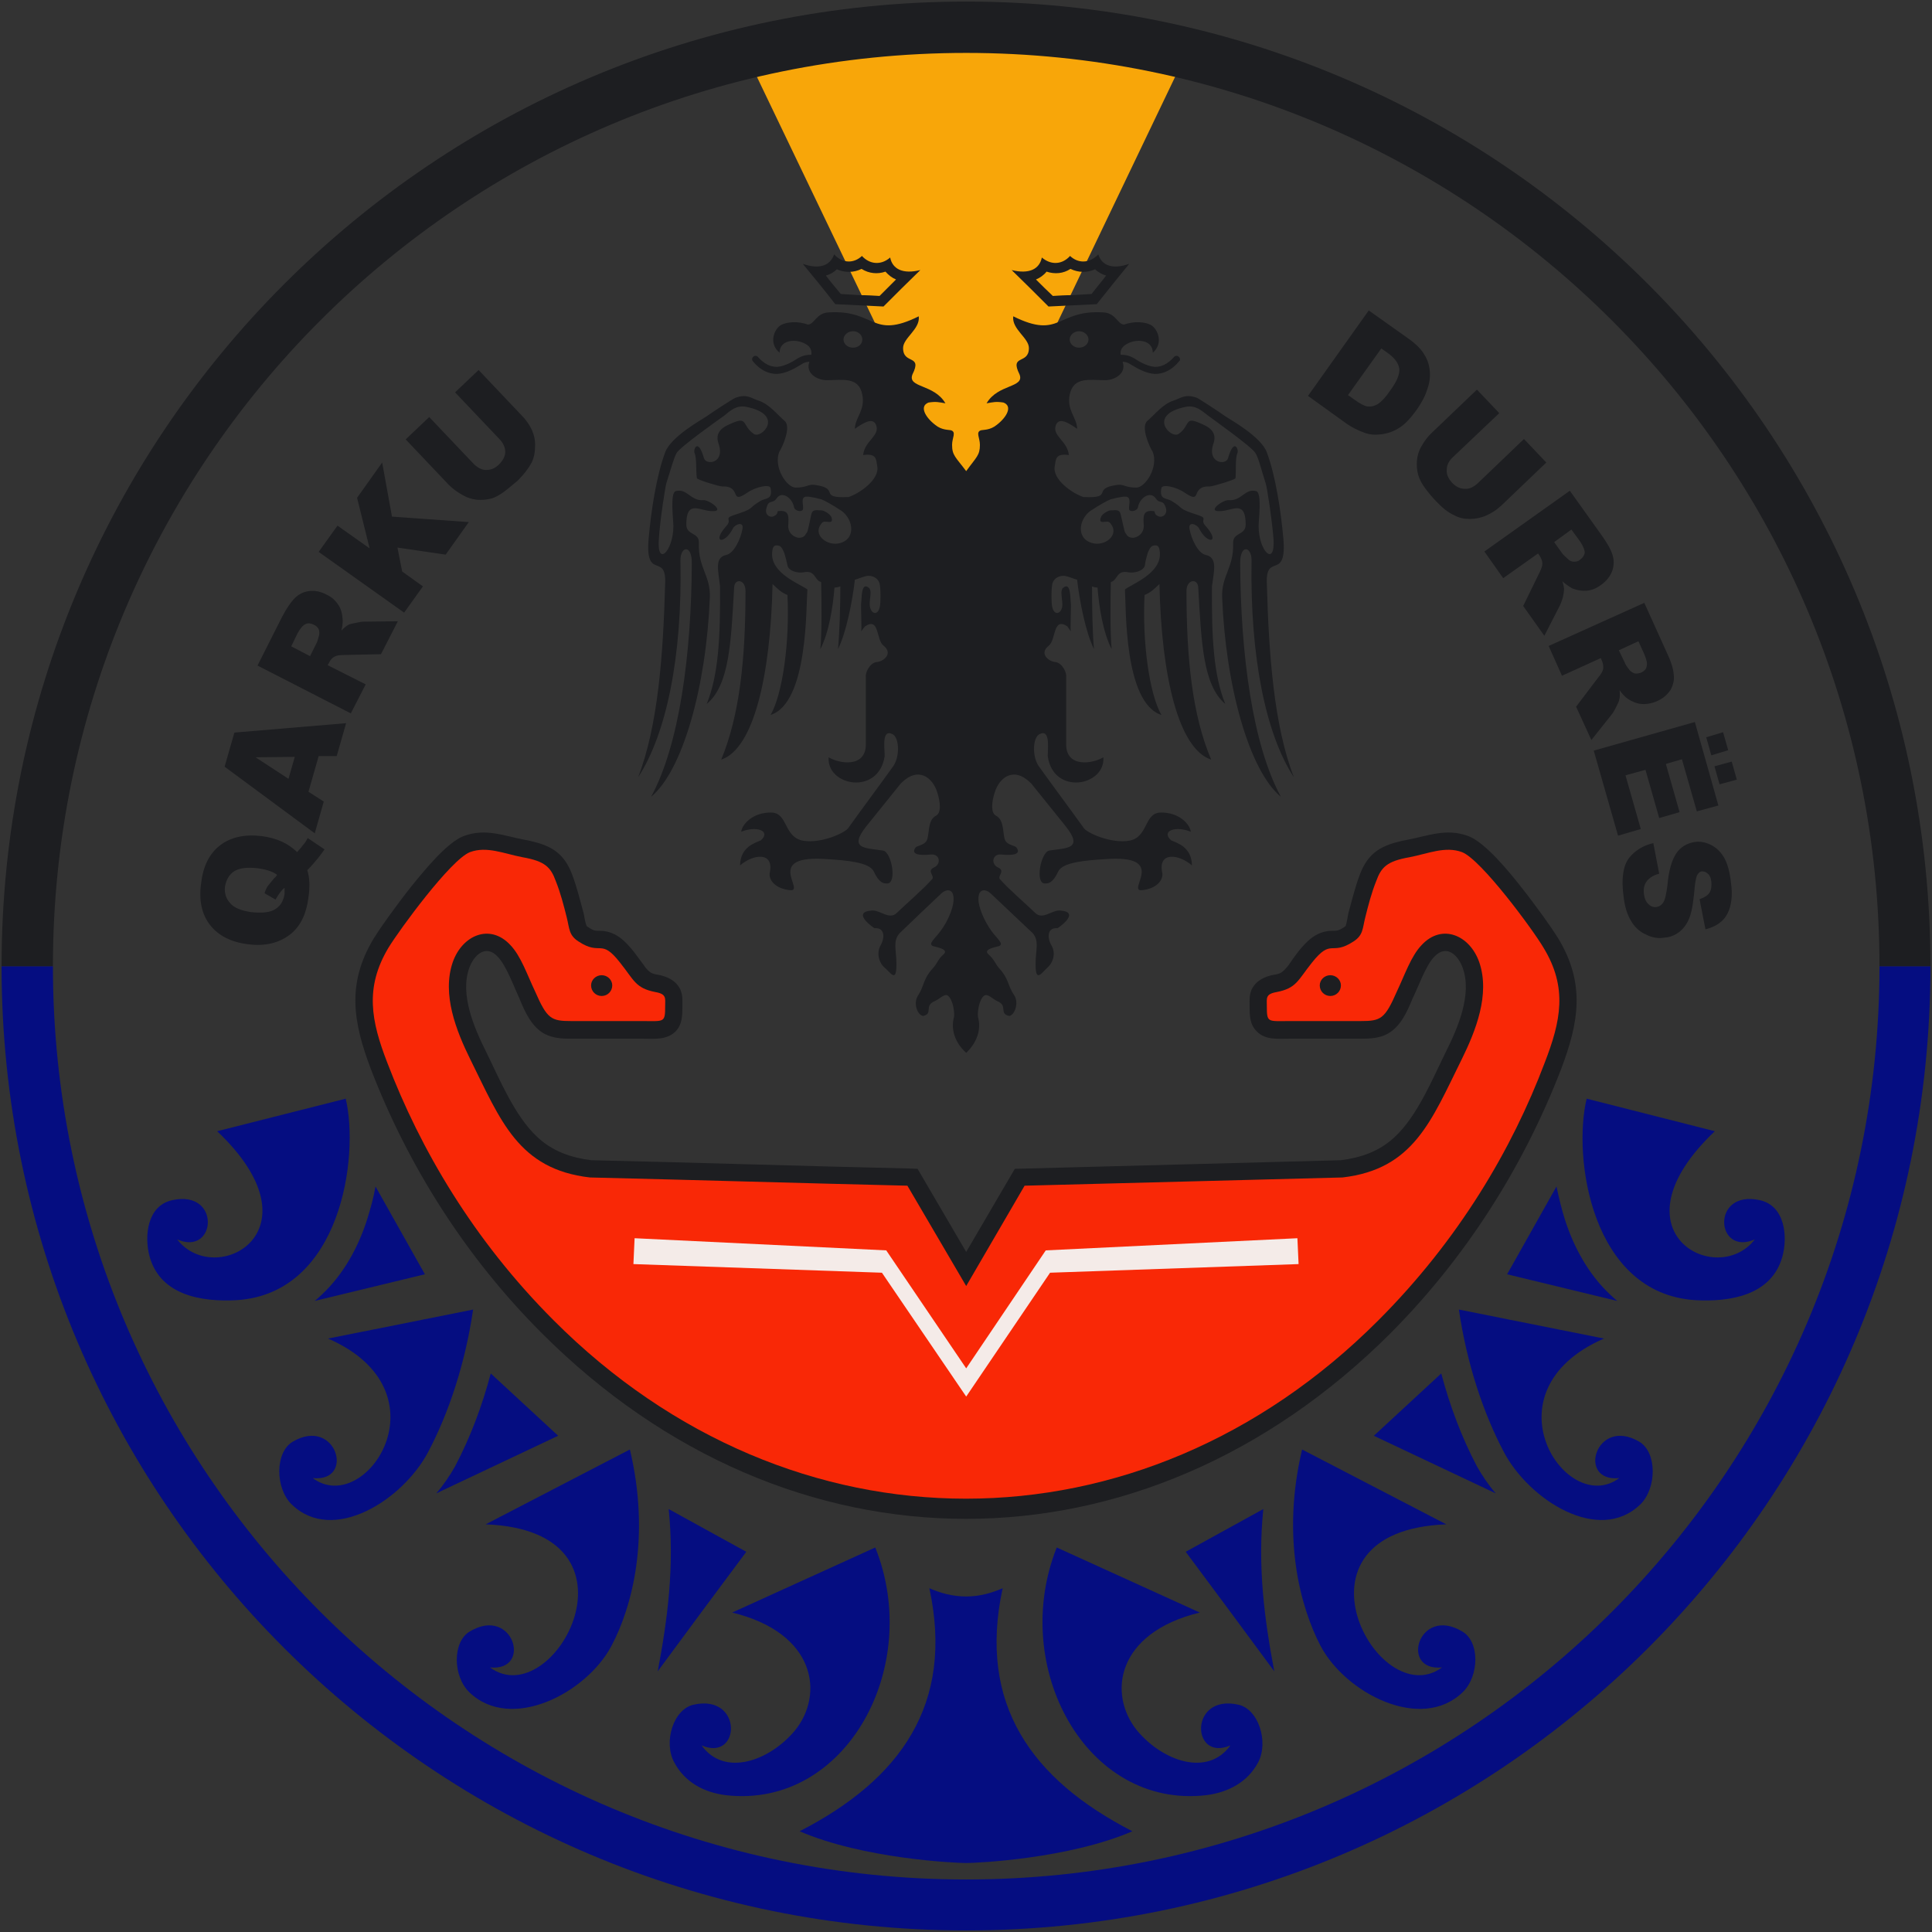 <?xml version="1.0" encoding="UTF-8"?>
<!DOCTYPE svg PUBLIC "-//W3C//DTD SVG 1.1//EN" "http://www.w3.org/Graphics/SVG/1.1/DTD/svg11.dtd">
<!-- Creator: CorelDRAW X7 -->
<svg xmlns="http://www.w3.org/2000/svg" xml:space="preserve" width="4.929in" height="4.929in" version="1.1" style="shape-rendering:geometricPrecision; text-rendering:geometricPrecision; image-rendering:optimizeQuality; fill-rule:evenodd; clip-rule:evenodd"
viewBox="0 0 4929 4929"
 xmlns:xlink="http://www.w3.org/1999/xlink">
 <rect x="0" y="0" width="4929" height="4929" fill="#333333" stroke="none"/>
 <defs>
  <style type="text/css">
   <![CDATA[
    .fil1 {fill:#050D81}
    .fil2 {fill:#1D1E21}
    .fil0 {fill:#F8A609}
    .fil3 {fill:#F92806}
    .fil4 {fill:#F4EBE8;fill-rule:nonzero}
   ]]>
  </style>
 </defs>
 <g id="Layer_x0020_1">
  <g id="_787648016">
   <path class="fil0" d="M1896 123l569 1186 568 -1186c-182,-44 -373,-68 -568,-68 -196,0 -387,24 -569,68z"/>
   <path class="fil1" d="M4048 2803l327 83c-270,256 5,402 102,276 -100,44 -113,-128 13,-100 63,14 72,91 57,145 -28,98 -133,115 -222,110 -266,-17 -313,-366 -277,-514zm-2342 1047c15,147 -3,282 -28,414 75,-102 150,-203 226,-305 -71,-39 -127,-70 -198,-109zm-593 -40l0 0c19,-22 35,-46 48,-69 39,-74 69,-154 91,-237l172 159 -311 147zm-29 -559l-126 -224c-5,29 -13,57 -21,83 -23,72 -60,140 -115,192 -6,6 -12,11 -19,17l281 -68zm1381 822c-36,0 -66,-9 -94,-21 64,296 -74,488 -331,620 162,70 395,81 425,81 29,0 262,-11 424,-81 -257,-132 -395,-324 -331,-620 -28,12 -58,21 -93,21zm-232 -125l-365 166c214,52 235,209 160,301 -65,78 -180,119 -238,38 100,43 106,-132 -20,-104 -52,11 -78,95 -50,147 27,51 76,77 132,84 307,35 503,-328 381,-632zm-626 -250l-368 191c427,16 175,486 11,365 109,11 60,-158 -51,-92 -45,26 -44,114 -2,155 106,103 299,3 363,-118 53,-100 100,-278 47,-501zm-400 -357l-370 74c309,135 96,457 -39,356 109,11 60,-158 -51,-93 -46,27 -45,119 -3,160 106,103 284,-12 348,-133 53,-100 95,-227 115,-364zm-325 -538l-328 83c270,256 -5,402 -102,276 100,44 113,-128 -13,-100 -63,14 -72,91 -57,145 28,98 133,115 222,110 266,-17 313,-366 278,-514zm2341 1047c-15,147 3,282 28,414 -75,-102 -150,-203 -226,-305 71,-39 127,-70 198,-109zm593 -40l0 0c-19,-22 -35,-46 -48,-69 -39,-74 -69,-154 -91,-237l-172 159 311 147zm29 -559l126 -224c6,29 13,57 21,83 23,72 60,140 115,192 6,6 12,11 19,17l-281 -68zm-1149 697l365 166c-214,52 -235,209 -160,301 65,78 180,119 238,38 -100,43 -106,-132 20,-104 52,11 78,95 51,147 -27,51 -77,77 -133,84 -307,35 -502,-328 -381,-632zm626 -250l368 191c-427,16 -175,486 -11,365 -109,11 -60,-158 51,-92 46,26 44,114 2,155 -106,103 -299,3 -363,-118 -52,-100 -100,-278 -47,-501zm400 -357l370 74c-309,135 -96,457 39,356 -109,11 -60,-158 51,-93 46,27 45,119 3,160 -106,103 -284,-12 -348,-133 -53,-100 -95,-227 -115,-364z"/>
   <g>
    <path class="fil2" d="M2465 3194l124 -212 832 -22c53,-7 99,-23 138,-60 57,-53 96,-148 130,-217 30,-60 67,-145 43,-213 -12,-34 -42,-62 -73,-29 -22,23 -40,76 -55,106 -14,34 -31,73 -65,91 -21,11 -44,12 -68,12 -60,0 -121,0 -181,0 -29,0 -61,4 -83,-18 -19,-18 -19,-42 -19,-66 0,-15 -1,-26 5,-41 11,-23 32,-33 56,-38 8,-1 18,-3 24,-9 5,-4 10,-10 14,-15 8,-12 16,-23 25,-35 21,-26 44,-50 80,-53 19,-1 19,2 38,-10 0,-1 2,-2 3,-2 2,-5 6,-27 7,-33 9,-33 17,-66 29,-98 22,-59 58,-77 119,-89 55,-10 101,-31 158,-10 43,16 105,92 134,129 20,25 39,51 58,77 13,18 26,37 38,56 69,115 52,213 7,332 -97,252 -245,483 -435,674 -632,632 -1535,632 -2166,0 -191,-191 -339,-422 -436,-674 -45,-119 -62,-217 7,-332 12,-19 25,-38 38,-56 19,-26 38,-52 58,-77 30,-37 91,-113 134,-129 57,-21 103,0 158,10 61,12 97,30 119,89 12,32 20,65 29,98 1,6 5,28 8,33 0,0 2,1 3,2 18,12 18,9 37,10 36,3 59,27 80,53 9,12 17,23 26,35 3,5 8,11 13,15 6,6 16,8 24,9 24,5 45,15 56,38 6,15 5,26 5,41 0,24 0,48 -18,66 -23,22 -55,18 -84,18 -60,0 -121,0 -181,0 -24,0 -46,-1 -68,-12 -34,-18 -51,-57 -65,-91 -14,-30 -33,-83 -55,-106 -30,-33 -61,-5 -73,29 -24,68 13,153 43,213 34,69 73,164 130,217 39,37 85,53 138,60 269,6 539,15 808,21l25 1 124 212z"/>
    <path class="fil3" d="M2465 3281l-150 -256c-292,-7 -518,-14 -810,-21 -183,-21 -228,-146 -305,-301 -36,-73 -73,-166 -45,-248 24,-69 95,-100 147,-44 27,28 43,76 63,118 31,71 41,76 93,76 63,0 115,0 181,0 56,0 58,5 58,-39 0,-19 4,-30 -25,-35 -51,-10 -54,-30 -90,-75 -50,-64 -48,-16 -106,-54 -25,-16 -23,-33 -30,-61 -8,-32 -16,-63 -28,-93 -13,-36 -28,-51 -85,-61 -47,-9 -91,-29 -134,-13 -49,19 -180,198 -208,244 -61,102 -44,187 -3,293 84,220 219,452 425,658 605,606 1498,606 2103,0 206,-206 342,-438 425,-658 41,-106 59,-191 -3,-293 -27,-46 -159,-225 -208,-244 -43,-16 -87,4 -134,13 -57,10 -72,25 -85,61 -12,30 -20,61 -28,93 -7,28 -5,45 -30,61 -58,38 -55,-10 -106,54 -36,45 -39,65 -90,75 -29,5 -25,16 -25,35 0,44 2,39 58,39 66,0 118,0 181,0 52,0 62,-5 93,-76 20,-42 36,-90 63,-118 52,-56 123,-25 147,44 28,82 -9,175 -45,248 -77,155 -122,280 -304,301l-811 21 -149 256zm929 -793c15,0 27,12 27,26 0,15 -12,27 -27,27 -15,0 -27,-12 -27,-27 0,-14 12,-26 27,-26zm-1859 0c-15,0 -27,12 -27,26 0,15 12,27 27,27 15,0 27,-12 27,-27 0,-14 -12,-26 -27,-26z"/>
   </g>
   <polygon class="fil4" points="3313,3225 2679,3247 2465,3563 2250,3247 1616,3225 1619,3159 2261,3190 2465,3491 2668,3190 3310,3159 "/>
   <path class="fil1" d="M4925 2465c0,1359 -1101,2460 -2460,2460 -1359,0 -2461,-1101 -2461,-2460l131 0c0,1286 1043,2330 2330,2330 1286,0 2330,-1044 2330,-2330l130 0z"/>
   <path class="fil2" d="M2197 1611c1,-2 8,-11 10,-13 37,-25 28,35 47,49 26,21 -1,41 -17,42 -19,2 -30,29 -28,38 0,52 0,104 0,155 0,6 0,11 0,17 0,60 -67,50 -95,33 -5,74 128,98 143,-3 0,-21 -8,-70 20,-56 18,9 19,59 1,83 -38,53 -77,105 -115,158 -13,14 -71,38 -113,31 -51,-8 -39,-71 -82,-72 -47,-1 -75,30 -77,49 39,-16 77,-2 50,22 -16,7 -52,17 -53,64 33,-29 87,-36 76,18 -4,18 13,41 51,45 43,5 -71,-92 97,-79 48,3 106,8 117,31 14,30 25,31 34,31 26,1 12,-80 -10,-84 -45,-7 -90,-3 -42,-63 29,-36 58,-72 87,-108 44,-45 81,-16 93,22 8,24 11,53 -3,60 -23,12 -16,50 -24,64 -6,11 -25,13 -28,17 -18,24 30,19 40,18 23,-1 25,25 7,33 -20,9 3,22 -5,30 -25,28 -63,60 -90,86 -19,19 -43,-8 -64,-6 -54,4 6,45 7,45 29,-2 25,28 16,43 -13,23 -2,47 8,56 18,15 32,42 32,-7 0,-38 -10,-58 8,-79 35,-34 71,-68 107,-102 12,-11 27,-11 30,6 5,23 -13,65 -33,91 -14,19 -33,33 -18,38 5,2 42,7 26,21 -14,12 -17,25 -26,34 -28,31 -21,43 -39,71 -13,20 -1,50 13,52 27,-6 1,-26 30,-38 10,-4 25,-20 33,-14 14,10 19,49 15,58 -10,44 19,77 32,88 12,-11 41,-44 31,-88 -4,-9 1,-48 15,-58 9,-6 23,10 33,14 29,12 3,32 31,38 13,-2 25,-32 13,-52 -19,-28 -12,-40 -40,-71 -8,-9 -12,-22 -26,-34 -16,-14 21,-19 26,-21 15,-5 -4,-19 -18,-38 -19,-26 -38,-68 -33,-91 3,-17 18,-17 30,-6 36,34 72,68 108,102 17,21 7,41 7,79 0,49 15,22 32,7 10,-9 22,-33 8,-56 -9,-15 -13,-45 16,-43 1,0 61,-41 7,-45 -21,-2 -45,25 -64,6 -27,-26 -65,-58 -90,-86 -7,-8 15,-21 -5,-30 -18,-8 -15,-34 7,-33 10,1 58,6 40,-18 -2,-4 -22,-6 -28,-17 -8,-14 -1,-52 -24,-64 -14,-7 -11,-36 -3,-60 12,-38 49,-67 93,-22 29,36 58,72 87,108 48,60 3,56 -41,63 -22,4 -37,85 -11,84 9,0 20,-1 34,-31 11,-23 69,-28 118,-31 167,-13 53,84 96,79 38,-4 55,-27 51,-45 -11,-54 43,-47 76,-18 -1,-47 -37,-57 -53,-64 -27,-24 11,-38 50,-22 -2,-19 -30,-50 -77,-49 -43,1 -31,64 -81,72 -43,7 -101,-17 -114,-31 -38,-53 -77,-105 -115,-158 -18,-24 -17,-74 1,-83 28,-14 21,35 21,56 14,101 147,77 142,3 -28,17 -95,27 -95,-33 0,-6 0,-11 0,-17 0,-51 0,-103 0,-155 2,-9 -9,-36 -28,-38 -15,-1 -43,-21 -16,-42 18,-14 10,-74 47,-49 1,2 8,11 9,13 -2,-4 1,-65 0,-72 -2,-10 1,-57 -20,-39 -7,6 -3,22 -2,36 4,32 -26,42 -27,0 -1,-17 0,-37 1,-42 1,-15 14,-25 29,-25 9,0 24,7 35,10 6,54 22,135 43,177 -4,-42 -5,-112 -5,-160 4,2 10,3 14,3 4,50 14,114 36,157 -4,-46 -3,-120 -2,-171 18,-5 14,-31 44,-25 15,3 40,-3 43,-18 1,-10 4,-21 7,-31 3,-7 7,-18 15,-19 16,-4 15,12 16,17 5,54 -72,81 -89,95 3,44 -3,289 93,320 -31,-54 -49,-187 -43,-306 17,-7 24,-15 38,-28 5,236 49,421 132,448 -48,-113 -63,-257 -63,-429 -1,-31 29,-35 30,-10 8,140 12,249 69,297 -30,-74 -35,-169 -34,-300 5,-39 15,-73 -15,-80 -22,-4 -38,-44 -42,-65 -5,-23 19,-13 24,-3 22,43 56,37 16,-7 -14,-16 7,-18 -16,-26 -59,-19 -35,-16 -70,-37 -13,-8 -32,-2 -26,-33 2,-10 37,-4 61,13 45,30 11,-19 63,-17 7,0 64,-17 65,-21 2,-17 -1,-51 5,-64 4,-10 -9,-40 -24,13 -5,19 -55,13 -37,-38 12,-35 -23,-46 -36,-52 -39,-17 -23,7 -53,28 -20,14 -81,-49 18,-69 25,-5 40,9 58,23 12,9 112,80 120,95 8,13 13,36 26,77 4,11 16,93 20,141 5,75 -38,32 -38,-32 0,-15 9,-85 -6,-89 -29,-8 -37,26 -71,23 -15,-1 -64,35 -11,27 28,-5 55,-22 55,35 0,29 -33,19 -32,48 2,63 -30,82 -28,138 9,227 69,442 150,509 -72,-132 -103,-362 -104,-597 0,-49 30,-42 29,-5 -4,244 36,442 108,552 -51,-132 -64,-313 -69,-495 -3,-80 52,-4 42,-116 -6,-66 -19,-156 -42,-218 -15,-40 -91,-82 -106,-92 -12,-9 -66,-44 -72,-47 -31,-11 -41,1 -60,7 -28,9 -48,36 -67,52 -17,15 5,65 14,79 15,39 -19,91 -42,91 -29,0 -31,-9 -48,-7 -69,9 -6,35 -87,31 -28,-9 -80,-45 -73,-79 3,-17 1,-33 36,-28 -4,-37 -44,-49 -33,-77 7,-16 23,-12 54,10 0,-28 -27,-47 -19,-87 10,-47 51,-37 91,-37 23,0 55,-17 44,-47 7,0 14,2 21,7 21,13 41,23 62,24 21,0 42,-9 61,-32 4,-3 3,-9 -1,-12 -3,-3 -9,-3 -12,1 -16,18 -32,25 -48,25 -16,-1 -34,-9 -52,-21 -13,-8 -25,-10 -36,-10 -1,-8 1,-15 7,-21 22,-21 75,-22 75,16 28,-24 13,-61 -5,-71 -15,-8 -43,-10 -68,-1 -17,0 -21,-30 -54,-31 -119,-7 -108,70 -229,10 -4,33 40,55 40,81 0,43 -50,15 -24,67 14,35 -55,24 -84,74 17,-3 24,-5 43,-2 24,9 9,37 -17,57 -17,14 -34,12 -41,14 -13,5 -2,19 -2,37 0,27 -9,31 -35,67 -27,-36 -36,-40 -36,-67 0,-18 11,-32 -2,-37 -7,-2 -24,0 -41,-14 -26,-20 -41,-48 -17,-57 19,-3 26,-1 43,2 -29,-50 -98,-39 -84,-74 26,-52 -24,-24 -24,-67 0,-26 44,-48 40,-81 -121,60 -110,-17 -229,-10 -33,1 -37,31 -54,31 -25,-9 -53,-7 -68,1 -18,10 -33,47 -4,71 0,-38 53,-37 75,-16 5,6 7,13 6,21 -11,0 -23,2 -36,10 -18,12 -36,20 -52,21 -16,0 -32,-7 -48,-25 -3,-4 -9,-4 -12,-1 -4,3 -4,9 -1,12 19,23 40,32 61,32 21,-1 41,-11 62,-24 7,-5 14,-7 21,-7 -11,30 21,47 44,47 40,0 82,-10 91,37 8,40 -19,59 -19,87 31,-22 47,-26 54,-10 11,28 -29,40 -33,77 35,-5 33,11 36,28 7,34 -45,70 -73,79 -81,4 -18,-22 -87,-31 -17,-2 -19,7 -48,7 -23,0 -57,-52 -42,-91 9,-14 31,-64 14,-79 -19,-16 -39,-43 -67,-52 -19,-6 -29,-18 -59,-7 -7,3 -61,38 -73,47 -15,10 -91,52 -106,92 -23,62 -36,152 -42,218 -10,112 45,36 42,116 -5,182 -18,363 -69,495 72,-110 113,-308 108,-552 -1,-37 29,-44 29,5 -1,235 -32,465 -104,597 81,-67 141,-282 150,-509 2,-56 -30,-75 -28,-138 2,-29 -32,-19 -32,-48 0,-57 27,-40 55,-35 53,8 4,-28 -11,-27 -33,3 -42,-31 -71,-23 -15,4 -6,74 -6,89 0,64 -43,107 -37,32 3,-48 16,-130 19,-141 13,-41 19,-64 26,-77 8,-15 108,-86 121,-95 17,-14 32,-28 57,-23 100,20 38,83 19,69 -30,-21 -15,-45 -54,-28 -13,6 -48,17 -36,52 18,51 -31,57 -37,38 -15,-53 -28,-23 -24,-13 6,13 3,47 6,64 0,4 57,21 64,21 52,-2 18,47 63,17 24,-17 59,-23 61,-13 6,31 -13,25 -26,33 -35,21 -11,18 -70,37 -23,8 -2,10 -16,26 -40,44 -6,50 16,7 5,-10 29,-20 24,3 -4,21 -20,61 -42,65 -30,7 -19,41 -15,80 1,131 -4,226 -34,300 58,-48 62,-157 70,-297 1,-25 30,-21 29,10 0,172 -15,316 -62,429 82,-27 126,-212 131,-448 14,13 21,21 38,28 6,119 -12,252 -43,306 96,-31 90,-276 94,-320 -18,-14 -95,-41 -90,-95 1,-5 0,-21 16,-17 8,1 12,12 15,19 3,10 6,21 8,31 2,15 27,21 42,18 30,-6 26,20 44,25 1,51 2,125 -2,171 22,-43 32,-107 36,-157 4,0 10,-1 15,-3 0,48 -2,118 -6,160 21,-42 37,-123 43,-177 11,-3 26,-10 35,-10 15,0 28,10 29,25 1,5 2,25 1,42 -1,42 -30,32 -27,0 1,-14 5,-30 -2,-36 -21,-18 -18,29 -20,39 -1,7 2,68 0,72zm540 -832c20,-1 40,-2 61,-3 28,-35 55,-69 83,-103 -42,15 -70,5 -79,-24 -23,24 -52,23 -72,4 -19,21 -47,25 -72,4 -6,30 -33,43 -77,32 32,31 63,62 94,93 21,-1 41,-2 62,-3zm-51 -24c-15,-14 -29,-28 -43,-42 10,-4 20,-11 27,-20 21,7 43,5 61,-7 21,10 43,10 63,1 8,8 18,13 28,16 -12,16 -25,31 -37,47 -17,1 -33,2 -50,3 -16,0 -33,1 -49,2zm103 544c-35,18 -47,73 -4,86 33,11 75,-21 46,-52 -7,-7 -31,8 -22,-14 2,-7 18,-17 25,-17 14,0 23,-4 26,14 1,5 9,40 10,42 5,6 5,12 18,14 14,1 31,-12 30,-31 -1,-22 -4,-41 26,-37 4,1 -1,8 11,13 11,5 23,-5 20,-19 -7,-26 -16,-11 -26,-26 -14,-21 -42,-2 -46,23 -1,6 -14,12 -21,7 -6,-6 9,-36 -12,-35 -10,0 -29,5 -37,7 -10,4 -34,18 -44,25zm-36 -454c-13,0 -24,10 -24,21 0,12 11,21 24,21 13,0 24,-9 24,-21 0,-11 -11,-21 -24,-21zm-560 -66c-21,-1 -41,-2 -62,-3 -27,-35 -55,-69 -83,-103 42,15 70,5 80,-24 22,24 51,23 71,4 19,21 48,25 72,4 6,30 33,43 77,32 -32,31 -63,62 -94,93 -21,-1 -41,-2 -61,-3zm51 -24c14,-14 28,-28 42,-42 -10,-4 -19,-11 -27,-20 -20,7 -42,5 -61,-7 -20,10 -43,10 -63,1 -8,8 -17,13 -28,16 12,16 25,31 38,47 16,1 33,2 49,3 17,0 33,1 50,2zm-104 544c35,18 47,73 5,86 -33,11 -76,-21 -47,-52 7,-7 31,8 23,-14 -3,-7 -18,-17 -26,-17 -14,0 -23,-4 -26,14 -1,5 -8,40 -10,42 -5,6 -5,12 -18,14 -14,1 -31,-12 -30,-31 1,-22 4,-41 -26,-37 -3,1 1,8 -11,13 -11,5 -23,-5 -19,-19 6,-26 15,-11 26,-26 13,-21 41,-2 45,23 1,6 14,12 21,7 7,-6 -9,-36 12,-35 10,0 29,5 37,7 10,4 34,18 44,25zm36 -454c14,0 24,10 24,21 0,12 -10,21 -24,21 -13,0 -24,-9 -24,-21 0,-11 11,-21 24,-21z"/>
   <path class="fil2" d="M758 2174c8,-9 13,-15 15,-18 4,-4 8,-10 12,-18l43 29c-7,10 -15,21 -24,31 -9,11 -16,18 -20,22 6,19 7,42 3,69 -5,41 -19,71 -43,92 -29,24 -66,34 -111,28 -43,-5 -76,-22 -97,-49 -21,-27 -29,-62 -23,-106 5,-44 21,-76 48,-97 27,-21 62,-29 106,-24 39,5 69,19 91,41zm-51 58c-10,-8 -27,-14 -51,-17 -27,-3 -46,0 -59,8 -13,9 -20,22 -23,39 -2,17 3,31 13,42 10,12 28,19 53,23 29,3 50,1 63,-8 13,-8 20,-21 23,-38 0,-6 0,-11 0,-16 -8,6 -15,16 -23,30l-28 -16c2,-8 5,-13 7,-17 3,-4 9,-11 18,-22 3,-2 5,-5 7,-8zm106 -303l-26 91 39 25 -23 81 -230 -170 25 -87 285 -24 -24 84 -46 0zm-61 2l-100 1 84 55 16 -56zm143 -111l-238 -122 62 -123c12,-23 23,-39 33,-49 10,-10 22,-16 36,-18 15,-2 30,1 45,9 13,6 23,15 30,26 7,10 10,22 11,35 1,8 0,18 -3,31 7,-8 13,-12 18,-15 3,-2 10,-3 19,-5 9,-2 15,-3 20,-3l87 -1 -43 84 -92 2c-12,0 -21,1 -26,4 -6,3 -11,8 -14,15l-4 7 97 49 -38 74zm-104 -146l16 -32c2,-3 4,-10 7,-21 1,-5 1,-10 -1,-16 -3,-5 -7,-9 -12,-11 -8,-4 -15,-5 -21,-2 -7,3 -14,11 -21,24l-16 33 48 25zm22 -266l48 -67 82 58 -32 -129 64 -90 25 138 196 14 -59 83 -123 -18 12 61 53 38 -48 67 -218 -155zm348 -407l60 -57 110 116c11,11 20,24 26,37 6,14 9,28 8,43 0,15 -3,28 -8,39 -8,15 -20,31 -36,47 -10,8 -21,18 -33,27 -12,9 -24,16 -35,19 -12,3 -24,4 -37,3 -13,-2 -24,-5 -34,-11 -15,-8 -28,-18 -37,-27l-110 -116 60 -57 113 119c10,10 21,16 32,16 12,0 23,-4 33,-14 10,-10 16,-21 16,-32 0,-11 -5,-23 -15,-33l-113 -119zm2331 -209l100 71c20,14 34,28 42,42 9,14 13,29 14,45 1,16 -2,31 -8,47 -5,16 -14,31 -24,46 -17,24 -32,40 -47,49 -14,9 -29,14 -45,16 -16,2 -30,1 -43,-4 -17,-6 -32,-14 -44,-22l-100 -72 155 -218zm32 97l-85 119 17 12c14,10 25,16 33,17 9,1 17,-1 26,-6 9,-6 20,-17 32,-35 17,-23 24,-41 23,-55 -2,-14 -11,-27 -29,-40l-17 -12zm364 231l57 60 -115 110c-12,11 -24,19 -38,25 -13,6 -28,9 -42,9 -15,0 -28,-3 -39,-9 -16,-7 -31,-19 -47,-36 -9,-9 -18,-20 -27,-32 -10,-13 -16,-25 -19,-36 -3,-11 -4,-23 -3,-36 1,-13 5,-25 10,-34 9,-16 18,-28 28,-37l115 -110 57 60 -118 112c-11,10 -16,21 -16,33 -1,11 4,22 14,33 10,10 20,15 32,15 11,1 22,-4 33,-14l118 -113zm-101 287l218 -155 80 112c15,21 25,38 29,52 4,13 4,27 -1,41 -5,13 -14,25 -28,35 -12,9 -24,14 -37,15 -12,1 -25,-1 -37,-6 -7,-4 -16,-10 -25,-18 3,10 5,18 4,23 0,4 -1,10 -3,19 -3,9 -5,15 -7,19l-40 78 -54 -76 41 -84c5,-10 8,-18 8,-24 0,-7 -3,-14 -7,-20l-4 -6 -89 63 -48 -68zm178 -24l20 28c2,3 8,9 16,16 4,4 9,6 15,6 5,0 11,-1 15,-5 7,-5 11,-11 12,-18 0,-7 -4,-17 -12,-29l-22 -30 -44 32zm-14 265l244 -110 57 126c11,23 17,42 18,56 2,14 -1,27 -8,40 -8,12 -19,22 -35,29 -14,6 -27,8 -39,7 -13,-1 -24,-6 -35,-13 -7,-5 -14,-12 -21,-22 1,10 1,18 -1,24 0,3 -3,9 -7,17 -4,9 -8,14 -10,18l-54 68 -39 -85 56 -74c8,-9 12,-17 13,-22 1,-7 0,-14 -3,-21l-3 -7 -99 45 -34 -76zm179 11l15 31c1,4 5,10 12,19 3,4 8,7 13,9 6,1 11,0 17,-2 8,-4 13,-9 14,-16 2,-7 0,-17 -6,-31l-15 -33 -50 23zm194 183l60 213 -55 15 -38 -133 -41 12 35 123 -52 15 -35 -123 -51 14 39 137 -58 17 -62 -217 258 -73zm72 26l13 46 -43 13 -13 -46 43 -13zm22 75l13 46 -44 12 -13 -46 44 -12zm-200 208l15 78c-12,3 -21,8 -27,14 -10,9 -14,22 -12,38 2,12 5,20 12,26 6,6 13,8 20,7 7,-1 13,-5 17,-11 5,-7 8,-22 11,-44 3,-37 11,-64 22,-81 11,-17 28,-27 48,-30 14,-2 27,1 40,7 14,7 25,17 34,32 9,15 15,37 18,64 5,34 1,61 -9,80 -10,20 -29,33 -56,40l-15 -77c12,-4 20,-9 25,-16 5,-8 6,-17 5,-29 -1,-9 -4,-16 -9,-20 -5,-5 -10,-6 -16,-6 -4,1 -7,3 -10,8 -3,4 -5,13 -7,28 -3,37 -7,64 -13,80 -6,17 -15,29 -26,38 -10,8 -23,14 -38,15 -17,3 -33,0 -48,-8 -16,-7 -29,-19 -38,-35 -10,-16 -16,-37 -19,-63 -6,-45 -1,-77 14,-97 15,-19 36,-32 62,-38z"/>
   <path class="fil2" d="M2465 4c1359,0 2460,1102 2460,2461l-130 0c0,-1287 -1044,-2330 -2330,-2330 -1287,0 -2330,1043 -2330,2330l-131 0c0,-1359 1102,-2461 2461,-2461z"/>
  </g>
 </g>
</svg>
